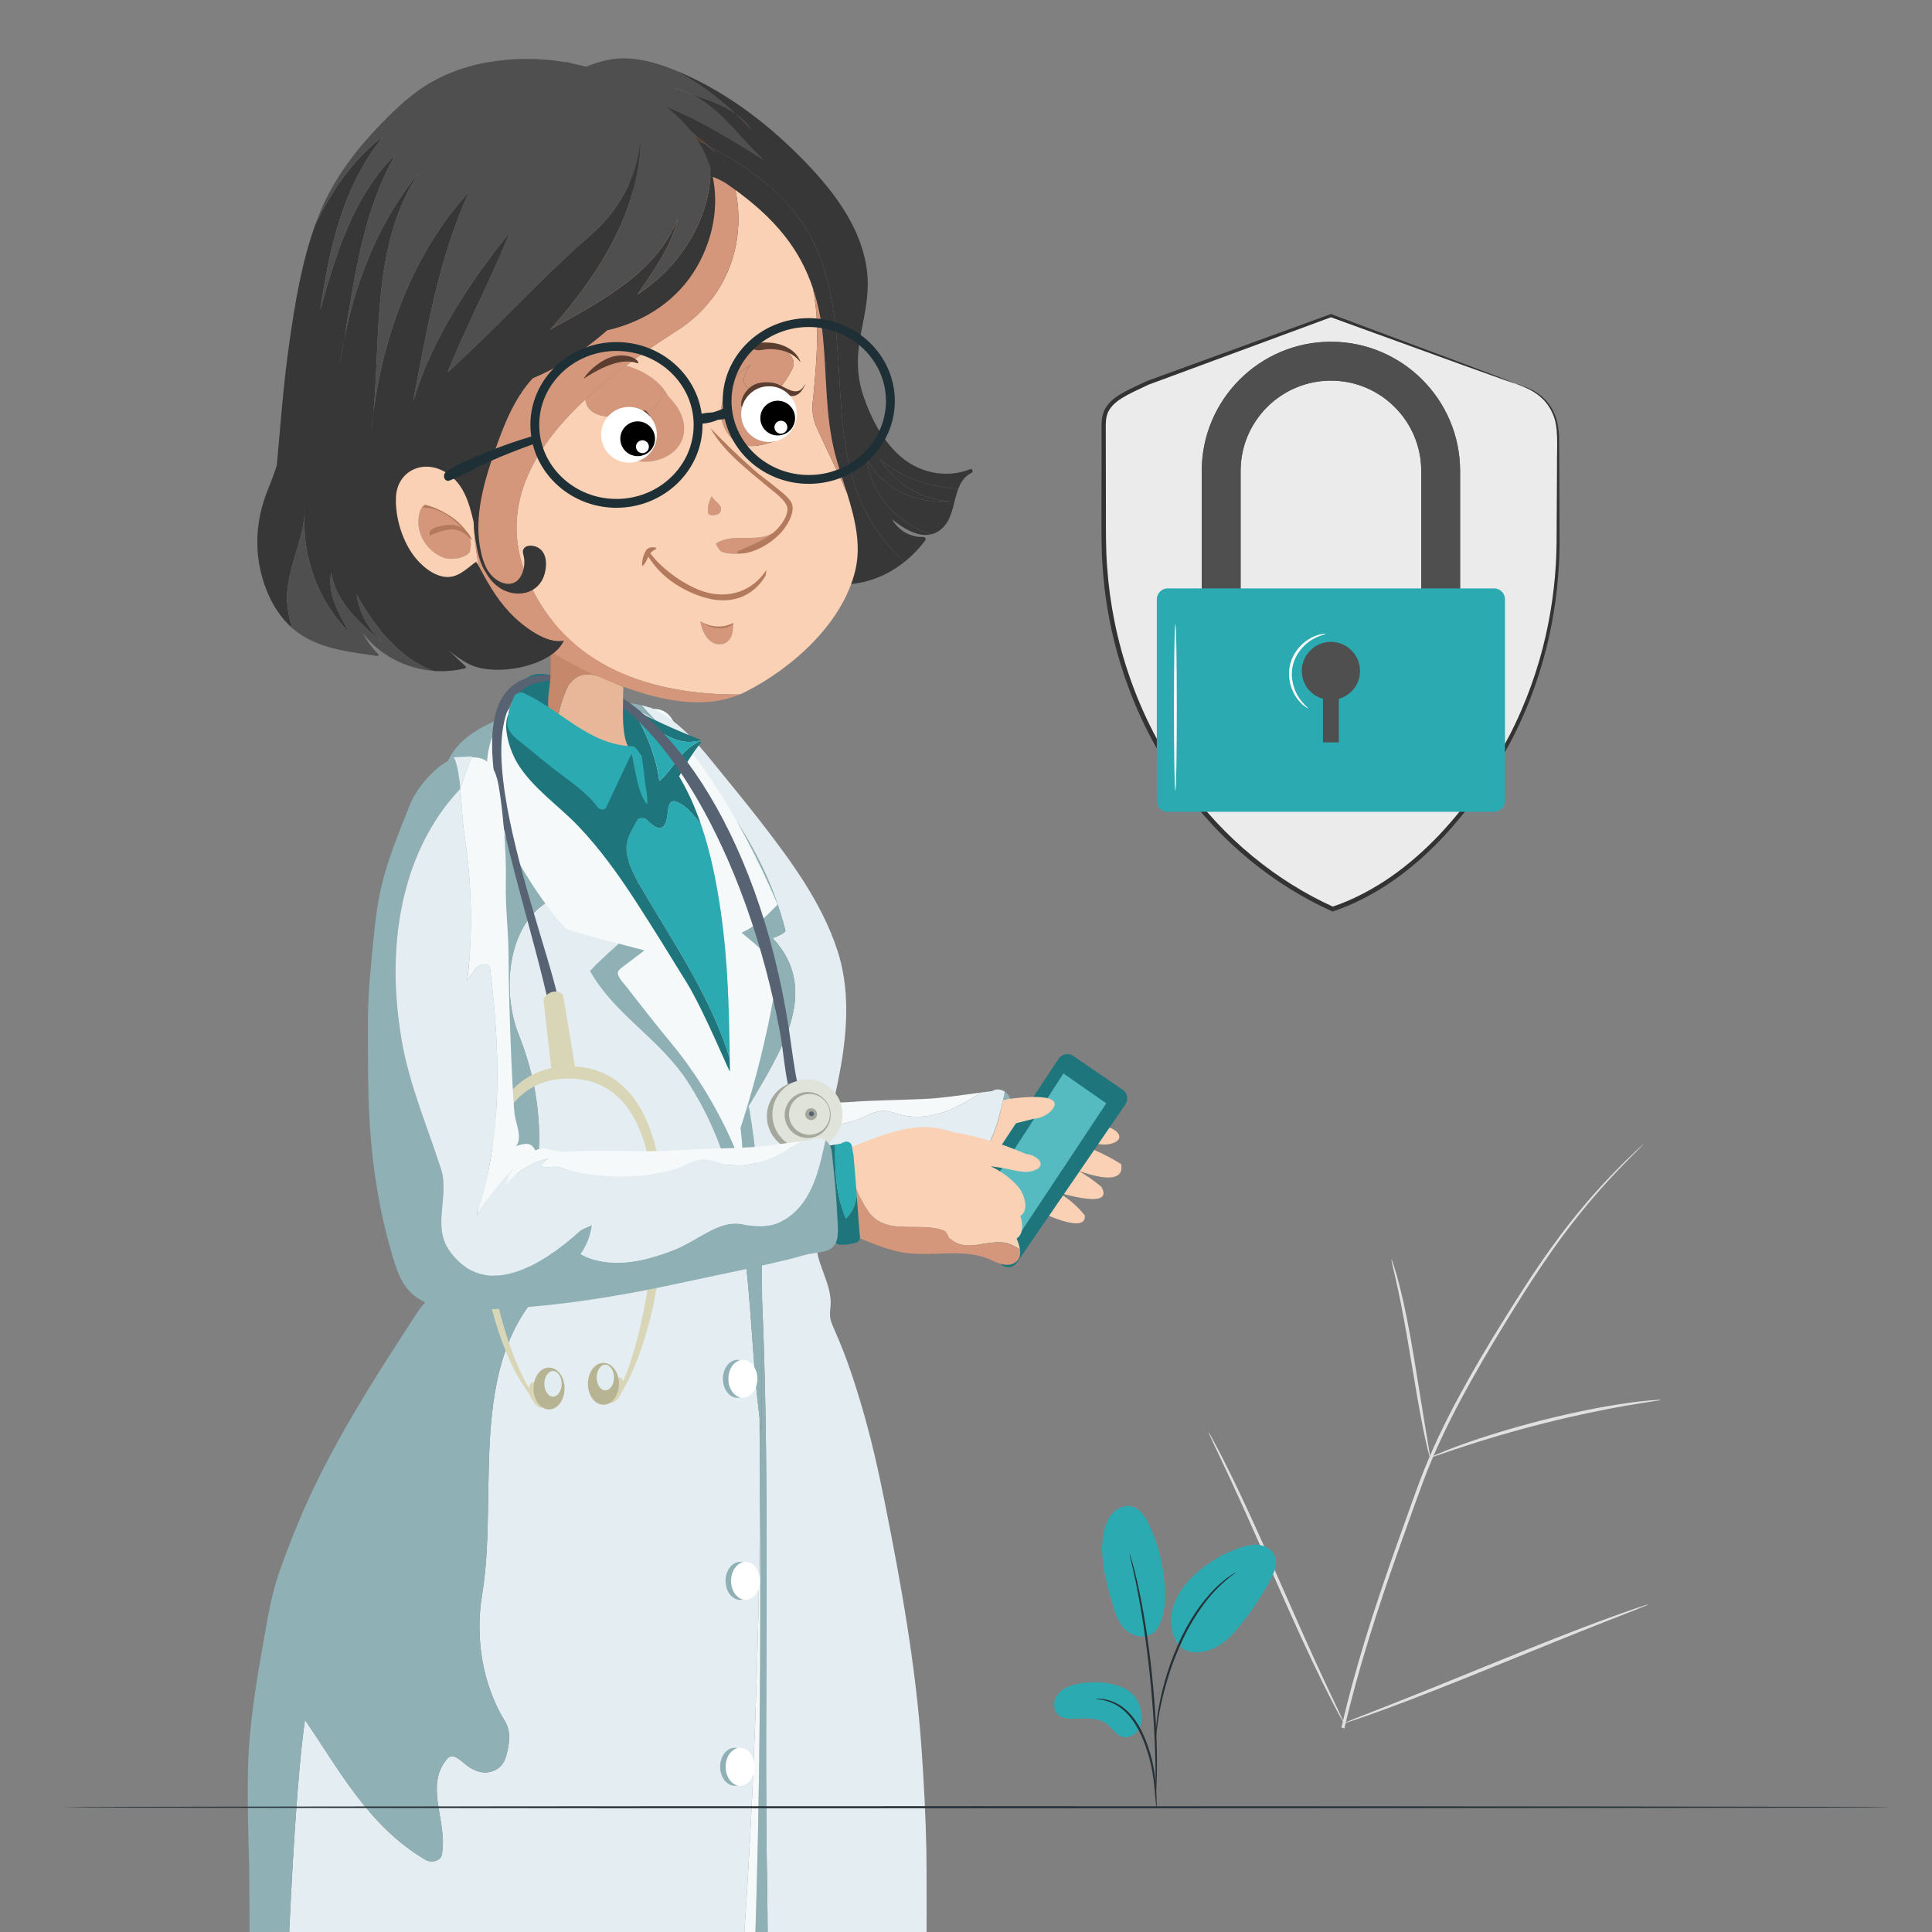 <svg width="51" height="51" viewBox="0 0 51 51" fill="none" xmlns="http://www.w3.org/2000/svg">
<rect x="0" y="0" width="51" height="51" fill="#808080" stroke="none"/>
<g clip-path="url(#clip0)">
<g opacity="0.21">
<g opacity="0.21">
<g opacity="0.21">
<g opacity="0.21">
<g opacity="0.21">
<path opacity="0.21" d="M34.774 47.461C32.192 45.88 31.437 42.702 31.36 39.809C31.348 39.326 31.264 38.821 31.468 38.384C31.672 37.948 32.189 37.626 32.633 37.803C33.001 37.95 33.182 38.357 33.403 38.689C33.697 39.132 34.117 39.487 34.598 39.701C34.915 39.842 35.3 39.916 35.593 39.73C35.995 39.476 36.01 38.899 35.977 38.42C35.918 37.526 35.859 36.633 35.799 35.741C35.767 35.261 35.736 34.772 35.858 34.308C35.979 33.844 36.283 33.402 36.732 33.246C37.18 33.091 37.76 33.32 37.884 33.783C37.936 33.976 37.909 34.181 37.934 34.38C37.959 34.578 38.065 34.792 38.258 34.836C38.452 34.881 38.636 34.733 38.771 34.585C39.236 34.071 39.534 33.427 39.811 32.788C40.087 32.149 40.353 31.496 40.77 30.941C41.187 30.386 41.783 29.93 42.467 29.85C43.151 29.77 43.908 30.149 44.122 30.813C44.337 31.478 43.984 32.187 43.588 32.76C43.001 33.61 42.291 34.373 41.489 35.018C41.344 35.135 41.187 35.26 41.14 35.441C41.055 35.767 41.377 36.066 41.699 36.152C42.064 36.25 42.449 36.189 42.826 36.211C43.202 36.232 43.617 36.373 43.779 36.717C44.005 37.195 43.627 37.734 43.244 38.094C42.477 38.817 41.587 39.404 40.626 39.824C40.281 39.974 39.917 40.11 39.647 40.375C39.378 40.64 39.232 41.081 39.424 41.408C39.617 41.736 40.064 41.817 40.429 41.726C40.794 41.636 41.113 41.415 41.457 41.261C42.101 40.973 42.954 40.967 43.41 41.51C43.71 41.868 43.766 42.388 43.653 42.842C43.539 43.297 43.278 43.698 42.998 44.071C42.017 45.373 40.725 46.452 39.229 47.074C37.733 47.696 36.326 47.925 34.774 47.461Z" fill="#56BBC1"/>
</g>
</g>
</g>
</g>
</g>
<path d="M35.41 45.606C35.747 44.124 36.251 42.529 36.836 40.879C36.983 40.467 37.129 40.06 37.273 39.659C37.417 39.259 37.561 38.862 37.725 38.483C38.05 37.723 38.42 37.016 38.793 36.357C39.165 35.697 39.542 35.085 39.9 34.515C40.258 33.945 40.602 33.42 40.936 32.956C41.601 32.023 42.226 31.336 42.674 30.882C42.897 30.654 43.077 30.483 43.2 30.368C43.259 30.314 43.305 30.271 43.34 30.239C43.372 30.21 43.389 30.196 43.39 30.197C43.391 30.198 43.377 30.215 43.346 30.246C43.313 30.279 43.268 30.324 43.212 30.381C43.093 30.5 42.918 30.675 42.698 30.906C42.258 31.367 41.644 32.058 40.987 32.992C40.657 33.458 40.316 33.984 39.961 34.554C39.607 35.126 39.233 35.739 38.863 36.398C38.494 37.057 38.126 37.761 37.804 38.518C37.642 38.895 37.5 39.289 37.355 39.69C37.212 40.091 37.066 40.498 36.919 40.909C36.334 42.558 35.829 44.148 35.489 45.625" fill="#E0E0E0"/>
<path d="M37.75 38.478C37.744 38.479 37.723 38.407 37.691 38.276C37.657 38.145 37.616 37.954 37.568 37.718C37.471 37.245 37.36 36.587 37.24 35.861C37.12 35.134 37 34.48 36.897 34.01C36.846 33.774 36.803 33.584 36.771 33.453C36.74 33.322 36.726 33.248 36.732 33.247C36.737 33.245 36.763 33.315 36.804 33.444C36.846 33.572 36.899 33.761 36.958 33.995C37.077 34.463 37.208 35.119 37.327 35.846C37.444 36.562 37.549 37.211 37.629 37.706C37.667 37.93 37.699 38.118 37.724 38.269C37.746 38.402 37.756 38.477 37.75 38.478Z" fill="#E0E0E0"/>
<path d="M43.843 36.954C43.843 36.96 43.756 36.976 43.599 36.998C43.442 37.022 43.214 37.055 42.934 37.105C42.373 37.2 41.603 37.358 40.761 37.57C39.919 37.783 39.166 38.009 38.625 38.188C38.355 38.276 38.137 38.352 37.987 38.404C37.836 38.457 37.752 38.483 37.75 38.478C37.748 38.472 37.828 38.435 37.974 38.372C38.122 38.31 38.336 38.224 38.605 38.128C39.142 37.933 39.895 37.697 40.74 37.483C41.584 37.271 42.359 37.121 42.924 37.042C43.206 37 43.436 36.977 43.595 36.964C43.754 36.952 43.842 36.948 43.843 36.954Z" fill="#E0E0E0"/>
<path d="M35.479 45.488C35.476 45.489 35.46 45.464 35.432 45.415C35.4 45.357 35.36 45.285 35.313 45.199C35.211 45.01 35.07 44.733 34.9 44.389C34.56 43.701 34.12 42.736 33.65 41.664C33.178 40.593 32.748 39.624 32.423 38.93C32.264 38.593 32.133 38.316 32.036 38.109C31.994 38.02 31.96 37.946 31.932 37.885C31.909 37.834 31.898 37.806 31.901 37.804C31.904 37.803 31.919 37.828 31.948 37.877C31.98 37.936 32.019 38.007 32.066 38.093C32.169 38.282 32.31 38.559 32.48 38.903C32.819 39.591 33.259 40.556 33.73 41.628C34.201 42.7 34.631 43.668 34.956 44.362C35.115 44.699 35.246 44.977 35.343 45.183C35.385 45.273 35.419 45.346 35.448 45.407C35.471 45.459 35.481 45.486 35.479 45.488Z" fill="#E0E0E0"/>
<path d="M43.508 42.355C43.51 42.358 43.482 42.371 43.429 42.393C43.367 42.418 43.29 42.449 43.196 42.487C42.981 42.572 42.69 42.686 42.337 42.824C41.611 43.109 40.612 43.514 39.51 43.963C38.408 44.412 37.405 44.808 36.673 45.078C36.307 45.213 36.01 45.319 35.803 45.388C35.707 45.42 35.628 45.446 35.564 45.467C35.509 45.484 35.48 45.491 35.479 45.488C35.478 45.485 35.505 45.472 35.558 45.45C35.62 45.425 35.697 45.393 35.791 45.356C36.006 45.271 36.297 45.157 36.651 45.019C37.377 44.734 38.375 44.329 39.477 43.88C40.58 43.431 41.582 43.035 42.314 42.765C42.681 42.63 42.978 42.524 43.185 42.455C43.28 42.423 43.359 42.397 43.423 42.376C43.478 42.359 43.507 42.352 43.508 42.355Z" fill="#E0E0E0"/>
<path d="M30.543 43.006C30.322 43.318 29.896 43.212 29.7 43.02C29.503 42.827 29.421 42.55 29.347 42.285C29.177 41.681 29.005 41.047 29.138 40.433C29.177 40.249 29.247 40.066 29.377 39.931C29.507 39.795 29.706 39.715 29.887 39.764C30.102 39.822 30.234 40.033 30.329 40.234C30.61 40.824 30.756 41.477 30.755 42.13C30.754 42.435 30.716 42.755 30.543 43.006Z" fill="#E8505B"/>
<path d="M30.543 43.006C30.322 43.318 29.896 43.212 29.7 43.02C29.503 42.827 29.421 42.55 29.347 42.285C29.177 41.681 29.005 41.047 29.138 40.433C29.177 40.249 29.247 40.066 29.377 39.931C29.507 39.795 29.706 39.715 29.887 39.764C30.102 39.822 30.234 40.033 30.329 40.234C30.61 40.824 30.756 41.477 30.755 42.13C30.754 42.435 30.716 42.755 30.543 43.006Z" fill="#2CAAB2"/>
<path d="M29.712 44.587C29.355 44.4 28.933 44.374 28.534 44.437C28.32 44.471 28.097 44.534 27.95 44.694C27.804 44.854 27.775 45.136 27.941 45.275C28.04 45.358 28.179 45.371 28.308 45.37C28.619 45.369 28.965 45.316 29.213 45.505C29.355 45.612 29.448 45.791 29.617 45.844C29.783 45.897 29.971 45.8 30.06 45.651C30.149 45.501 30.153 45.314 30.113 45.144C30.113 45.144 30.072 44.776 29.712 44.587Z" fill="#2CAAB2"/>
<path d="M31.142 43.459C30.906 43.175 30.863 42.763 30.971 42.409C31.079 42.056 31.32 41.756 31.597 41.512C31.922 41.226 32.304 41.004 32.713 40.862C32.874 40.807 33.044 40.763 33.214 40.78C33.383 40.797 33.554 40.885 33.632 41.036C33.748 41.26 33.634 41.531 33.511 41.751C33.295 42.139 33.049 42.51 32.775 42.859C32.554 43.14 32.302 43.417 31.967 43.542C31.633 43.668 31.286 43.651 31.111 43.419" fill="#2CAAB2"/>
<path d="M30.53 47.73C30.526 47.73 30.52 47.679 30.511 47.587C30.502 47.484 30.49 47.354 30.476 47.199C30.459 47.035 30.436 46.841 30.392 46.629C30.348 46.417 30.278 46.188 30.189 45.956C30.096 45.724 29.982 45.514 29.849 45.345C29.716 45.176 29.562 45.053 29.417 44.982C29.272 44.909 29.142 44.88 29.052 44.866C28.961 44.856 28.91 44.849 28.91 44.845C28.91 44.841 28.961 44.84 29.055 44.843C29.147 44.85 29.283 44.874 29.435 44.945C29.588 45.014 29.752 45.139 29.891 45.311C30.031 45.483 30.149 45.699 30.243 45.934C30.334 46.171 30.403 46.402 30.445 46.618C30.487 46.834 30.505 47.031 30.517 47.196C30.529 47.361 30.532 47.494 30.534 47.586C30.536 47.679 30.534 47.73 30.53 47.73Z" fill="#263238"/>
<path d="M30.505 47.431C30.503 47.431 30.502 47.408 30.502 47.365C30.502 47.315 30.503 47.253 30.504 47.176C30.505 47.012 30.506 46.775 30.499 46.482C30.488 45.896 30.442 45.088 30.35 44.199C30.257 43.309 30.132 42.509 30.016 41.935C29.989 41.791 29.962 41.661 29.936 41.548C29.911 41.434 29.89 41.336 29.87 41.257C29.852 41.182 29.838 41.121 29.826 41.073C29.817 41.031 29.813 41.008 29.815 41.008C29.817 41.007 29.825 41.029 29.838 41.07C29.852 41.117 29.87 41.178 29.892 41.251C29.916 41.33 29.94 41.427 29.968 41.54C29.997 41.653 30.027 41.783 30.057 41.926C30.183 42.5 30.315 43.301 30.408 44.193C30.501 45.084 30.54 45.895 30.541 46.482C30.543 46.775 30.535 47.013 30.526 47.177C30.521 47.253 30.517 47.316 30.514 47.365C30.51 47.408 30.507 47.431 30.505 47.431Z" fill="#263238"/>
<path d="M30.511 45.867C30.506 45.867 30.508 45.797 30.513 45.67C30.521 45.543 30.539 45.36 30.576 45.136C30.616 44.912 30.67 44.647 30.755 44.358C30.835 44.069 30.946 43.757 31.086 43.439C31.359 42.8 31.729 42.278 32.05 41.956C32.126 41.87 32.209 41.809 32.276 41.748C32.311 41.719 32.342 41.69 32.373 41.667C32.404 41.646 32.433 41.626 32.46 41.608C32.566 41.536 32.625 41.499 32.627 41.502C32.636 41.515 32.391 41.658 32.08 41.984C31.77 42.311 31.411 42.829 31.139 43.462C31.001 43.777 30.89 44.087 30.807 44.373C30.72 44.659 30.662 44.922 30.617 45.143C30.575 45.365 30.551 45.546 30.536 45.672C30.523 45.798 30.515 45.867 30.511 45.867Z" fill="#263238"/>
<path d="M28.236 30.17C28.774 30.207 29.596 30.73 29.596 30.73C29.737 31.497 28.139 30.774 28.139 30.774C28.523 30.859 29.074 31.33 29.074 31.33C29.461 31.998 27.753 31.419 27.753 31.419C28.23 31.556 28.634 32.08 28.634 32.08C28.704 32.622 27.381 31.957 27.381 31.957L27.122 31.856C26.934 31.834 26.814 31.648 26.872 31.468C27.081 30.826 27.569 29.576 27.569 29.576L28.236 30.17Z" fill="#FAD1B4"/>
<path d="M23.558 29.361C23.358 29.294 23.125 29.328 22.925 29.427C22.059 29.894 20.381 29.86 19.482 29.527C19.316 29.494 19.149 29.561 18.983 29.494C19.082 29.427 19.116 29.361 19.216 29.294C18.767 29.407 18.342 29.661 18.06 30.037C18.137 29.861 18.18 29.664 18.317 29.527C17.95 29.927 17.617 30.327 17.317 30.793C18.017 28.695 17.943 26.497 17.677 24.299C17.677 24.099 17.377 24.165 17.277 24.299C17.235 24.382 17.146 24.484 17.072 24.591C17.235 23.272 17.187 21.95 16.977 20.602C16.917 20.198 16.918 19.075 16.721 18.712C17.033 18.82 17.706 18.382 17.899 19.442C18.008 20.04 18.111 21.195 18.091 21.966C18.074 22.666 18.162 23.278 18.164 23.977C18.169 25.57 18.286 27.886 18.322 28.134C18.358 28.383 18.538 28.769 18.359 28.971C18.603 28.894 18.761 28.856 18.869 29.089C19.13 28.943 19.37 29.155 19.762 29.12C20.412 29.062 21.8 29.139 22.45 29.09C23.106 29.04 23.725 29.042 24.415 29.009C24.909 28.985 25.411 28.903 25.907 28.838C25.189 29.302 24.435 29.682 23.558 29.361Z" fill="#F5F9FA"/>
<path d="M14.615 23.337C14.739 22.095 14.934 21.51 15.555 19.968C15.809 19.338 16.602 18.517 17.213 18.683C17.143 18.715 16.919 19.506 16.863 19.569C15.298 21.234 14.965 23.699 15.298 25.897C15.464 27.162 15.964 28.295 16.364 29.527C16.63 30.26 16.131 31.059 16.597 31.725C17.529 33.057 19.028 32.125 20.027 31.226C20.094 31.159 20.227 31.126 20.36 31.059C20.327 31.326 20.227 31.592 20.061 31.825C20.827 32.225 21.726 32.025 22.492 31.725C23.125 31.492 23.691 30.926 24.29 31.026C24.557 31.092 24.99 31.126 25.289 30.992C26.022 30.659 26.289 29.893 26.455 29.127C26.481 29.024 26.504 28.921 26.525 28.818C26.568 28.847 26.607 28.886 26.637 28.936C26.71 29.059 26.704 29.226 26.72 29.364C26.743 29.561 26.763 29.757 26.781 29.954C26.812 30.305 26.836 30.656 26.852 31.008C26.864 31.284 26.884 31.613 26.57 31.727C26.415 31.784 26.239 31.787 26.078 31.823C25.897 31.862 25.721 31.922 25.54 31.965C25.189 32.048 24.839 32.13 24.486 32.206C23.804 32.352 23.121 32.495 22.438 32.64C21.039 32.938 19.617 33.165 18.189 33.253C17.843 33.275 17.497 33.287 17.151 33.287C16.851 33.287 16.543 33.279 16.253 33.201C15.977 33.126 15.703 32.985 15.514 32.765C15.296 32.511 15.195 32.194 15.101 31.878C14.699 30.528 14.512 29.159 14.469 27.753C14.447 27.055 14.456 26.357 14.451 25.659C14.446 24.947 14.545 24.044 14.615 23.337Z" fill="#8FB0B4"/>
<path d="M17.072 24.591C17.146 24.484 17.235 24.382 17.277 24.298C17.377 24.165 17.677 24.099 17.677 24.298C17.943 26.497 18.017 28.695 17.317 30.793C17.617 30.326 17.95 29.927 18.317 29.527C18.18 29.663 18.137 29.861 18.06 30.037C18.007 30.107 17.959 30.181 17.917 30.26C17.981 30.196 18.024 30.119 18.06 30.037C18.342 29.661 18.767 29.406 19.216 29.294C19.116 29.361 19.083 29.427 18.983 29.494C19.149 29.561 19.316 29.494 19.482 29.527C20.381 29.86 22.059 29.894 22.925 29.427C23.125 29.328 23.358 29.294 23.558 29.361C24.435 29.682 25.189 29.301 25.907 28.838C26.001 28.826 26.094 28.814 26.188 28.804C26.283 28.739 26.418 28.745 26.525 28.818C26.504 28.921 26.481 29.025 26.455 29.128C26.288 29.894 26.022 30.66 25.289 30.993C24.99 31.126 24.557 31.093 24.29 31.026C23.691 30.926 23.124 31.492 22.492 31.725C21.726 32.025 20.826 32.225 20.06 31.825C20.227 31.592 20.327 31.326 20.36 31.059C20.227 31.126 20.094 31.159 20.027 31.226C19.028 32.125 17.529 33.057 16.597 31.725C16.131 31.059 16.63 30.26 16.363 29.527C15.964 28.295 15.464 27.163 15.298 25.897C14.965 23.699 15.298 21.234 16.863 19.569C16.919 19.506 17.143 18.715 17.213 18.683C17.244 18.692 16.69 18.702 16.721 18.712C16.918 19.074 16.917 20.198 16.977 20.602C17.187 21.95 17.235 23.272 17.072 24.591Z" fill="#E4EDF2"/>
<path d="M27.543 29.124C27.337 29.073 27.129 29.029 26.92 28.992L26.477 29.038C26.477 29.038 26.315 30.088 25.844 30.603L26.708 31.605C26.762 31.605 26.815 31.818 26.868 31.818L28.671 30.46C28.492 30.236 28.22 30.035 27.931 29.901C28.109 29.919 28.587 30.117 28.766 30.156C28.97 30.2 29.188 30.252 29.389 30.173C29.757 30.028 29.409 29.748 29.16 29.743C29.155 29.741 28.85 29.572 28.846 29.57C28.845 29.57 28.845 29.569 28.844 29.569L27.543 29.124Z" fill="#FAD1B4"/>
<path d="M20.062 39.508C20.06 39.107 20.058 38.707 20.057 38.306C20.061 38.706 20.063 39.107 20.062 39.508Z" fill="#F5F9FA"/>
<path d="M20.057 38.306C20.054 37.997 20.05 37.689 20.045 37.381C20.049 37.412 20.053 37.443 20.057 37.473C20.057 37.751 20.057 38.029 20.057 38.306Z" fill="#F5F9FA"/>
<path d="M17.865 61.433C17.982 61.433 18.1 61.429 18.217 61.425C19.733 56.263 20.052 43.855 20.062 39.508C20.06 39.107 20.058 38.706 20.057 38.306C20.054 37.997 20.05 37.689 20.046 37.381C19.661 34.336 19.964 31.183 18.034 28.38C17.263 27.32 16.202 26.741 15.575 25.632C15.976 25.201 16.454 24.828 16.874 24.402C16.75 24.223 16.626 24.045 16.5 23.865C15.901 23.564 15.28 23.418 14.659 23.703C13.405 24.233 13.212 26.114 13.694 27.32C14.08 28.284 14.273 29.297 14.225 30.357C15.334 30.936 16.54 32.479 15.238 33.299C12.103 35.228 13.212 39.134 12.73 42.075C12.537 43.232 12.73 44.438 13.309 45.402C13.502 45.692 13.453 46.029 13.357 46.367C13.26 46.752 12.826 46.897 12.489 46.704C12.248 46.608 12.007 46.222 11.814 46.415C11.187 47.138 11.814 48.054 11.669 48.922C11.669 49.115 11.38 49.212 11.187 49.067C9.74 48.199 8.969 46.752 8.053 45.402C7.775 47.135 7.424 53.812 7.498 58.272C7.77 58.495 8.037 58.722 8.31 58.943C9.201 59.665 10.155 60.255 11.255 60.597C12.298 60.922 13.394 61.04 14.479 61.13C15.571 61.22 16.694 61.274 17.791 61.437C17.816 61.435 17.84 61.433 17.865 61.433Z" fill="#E4EDF2"/>
<path d="M20.397 24.764C21.714 26.172 20.551 27.835 19.767 29.192C20.058 30.855 20.113 32.576 20.117 34.286C20.343 39.518 20.157 44.703 20.253 49.935C20.273 50.761 20.285 58.073 20.436 61.119C21.095 60.968 21.75 60.763 22.385 60.504C22.39 60.501 22.394 60.498 22.398 60.495C23.105 60.024 23.757 59.483 24.425 58.963C24.455 55.528 24.47 49.63 24.454 48.845C24.436 47.952 24.389 47.059 24.327 46.167C24.175 43.97 23.786 41.813 23.355 39.655C23.176 38.759 22.973 37.867 22.709 36.992C22.576 36.551 22.435 36.113 22.269 35.684C22.191 35.482 22.106 35.284 22.02 35.086C21.968 34.967 21.917 34.858 21.91 34.727C21.904 34.605 21.932 34.484 21.928 34.362C21.916 33.871 21.616 33.445 21.557 32.959C21.538 32.797 21.53 32.634 21.522 32.471C21.524 32.445 21.527 32.419 21.53 32.393C21.572 31.973 21.598 31.552 21.648 31.133C21.74 30.361 21.891 29.607 22.057 28.849C22.325 27.629 22.503 26.318 22.111 25.106C21.695 23.819 20.866 22.706 20.046 21.648C19.631 21.112 19.193 20.588 18.767 20.06C18.375 19.577 17.92 19.065 17.361 18.773C17.226 18.701 17.082 18.652 16.935 18.617C18.581 20.366 20.138 22.185 20.735 24.571C20.735 24.619 20.542 24.716 20.397 24.764Z" fill="#E4EDF2"/>
<path d="M19.078 61.357C19.446 61.313 19.812 61.252 20.175 61.177C20.262 61.159 20.349 61.139 20.436 61.119C20.285 58.074 20.273 50.762 20.253 49.936C20.157 44.703 20.343 39.518 20.117 34.287C20.119 35.482 20.095 36.672 20.108 37.832C20.09 37.713 20.073 37.593 20.058 37.474C20.057 37.751 20.057 38.029 20.057 38.306C20.061 38.707 20.063 39.107 20.062 39.508C20.083 43.776 20.122 56.1 19.078 61.357Z" fill="#8FB0B4"/>
<path d="M19.078 61.357C20.122 56.1 20.083 43.776 20.062 39.508C20.052 43.856 19.733 56.264 18.217 61.425C18.505 61.414 18.792 61.391 19.078 61.357Z" fill="#F5F9FA"/>
<path d="M20.108 37.832C19.626 34.65 20.06 31.322 18.034 28.381C17.263 27.32 16.202 26.741 15.575 25.632C15.976 25.201 16.454 24.828 16.874 24.402C17.984 26.001 19.001 27.567 19.626 29.442C19.671 29.36 19.718 29.277 19.767 29.192C20.261 32.016 20.077 35.012 20.108 37.832Z" fill="#8FB0B4"/>
<path d="M6.632 57.61C6.672 57.637 6.711 57.664 6.751 57.692C7.008 57.876 7.255 58.072 7.499 58.273C7.424 53.812 7.775 47.136 8.053 45.403C8.969 46.753 9.74 48.2 11.187 49.068C11.38 49.213 11.669 49.116 11.669 48.923C11.814 48.055 11.187 47.139 11.814 46.416C12.007 46.223 12.248 46.609 12.489 46.705C12.826 46.898 13.261 46.753 13.357 46.367C13.454 46.03 13.502 45.693 13.309 45.403C12.73 44.439 12.537 43.233 12.73 42.076C13.212 39.134 12.103 35.228 15.238 33.3C16.54 32.48 15.334 30.937 14.225 30.358C14.273 29.297 14.08 28.285 13.695 27.32C13.212 26.115 13.405 24.234 14.659 23.704C15.28 23.419 15.901 23.565 16.5 23.866C16.274 23.542 16.045 23.216 15.816 22.884C14.868 21.52 13.774 20.375 12.848 19.136C12.595 19.263 12.356 19.416 12.161 19.609C11.782 19.983 11.623 20.529 11.561 21.044C11.408 22.333 11.938 23.581 12.264 24.803C12.607 26.089 12.844 27.408 12.961 28.734C13.016 29.358 13.382 30.569 13.449 31.191C13.45 31.201 13.452 31.212 13.454 31.223C13.437 31.326 13.419 31.428 13.398 31.531C13.314 31.929 13.226 32.333 13.012 32.683C12.485 33.543 11.555 33.818 11.004 34.663C10.09 36.065 9.176 37.482 8.428 38.981C8.016 39.806 7.664 40.669 7.359 41.539C7.174 42.066 7.081 42.633 6.983 43.182C6.773 44.349 6.568 45.553 6.545 46.742C6.529 47.592 6.555 48.444 6.577 49.294C6.593 49.928 6.582 54.236 6.632 57.61Z" fill="#8FB0B4"/>
<path d="M12.847 19.135C13.078 19.019 13.321 18.925 13.556 18.845C14.168 18.635 14.839 18.52 15.501 18.537C15.683 18.526 15.864 18.522 16.044 18.526C16.34 18.533 16.645 18.547 16.935 18.617C18.581 20.366 20.138 22.185 20.735 24.571C20.735 24.619 20.542 24.716 20.397 24.764C21.796 26.259 20.397 28.043 19.626 29.442C18.931 27.359 17.753 25.656 16.5 23.865C17.017 24.125 17.517 24.5 17.986 24.812V24.764V24.812C17.517 24.5 17.017 24.125 16.5 23.865C16.274 23.542 16.045 23.215 15.816 22.884C14.868 21.52 13.774 20.375 12.847 19.135Z" fill="#8FB0B4"/>
<path d="M13.634 22.655C14.254 23.78 14.917 24.518 14.972 24.535C15.768 24.777 16.346 24.909 17.012 25.088C16.883 25.186 16.754 25.285 16.625 25.383C16.542 25.446 16.42 25.527 16.344 25.603C16.225 25.724 16.448 25.931 16.537 26.048C16.928 26.556 17.325 27.06 17.733 27.554C19.055 29.153 19.598 30.834 19.598 30.834C19.628 30.183 19.53 29.571 19.406 28.932C19.368 28.736 19.312 28.52 19.267 28.317C19.201 28.12 19.206 28.017 19.2 27.995C19.128 27.738 19.076 27.522 18.927 27.168C18.762 26.778 18.701 26.398 18.515 26.017C17.864 24.681 17.112 23.412 16.218 22.223C15.791 21.655 15.337 21.111 14.863 20.583C14.381 20.045 13.864 19.473 13.677 18.758C13.653 18.666 13.521 18.623 13.454 18.7C12.494 19.799 12.778 21.1 13.634 22.655Z" fill="#F5F9FA"/>
<path d="M16.198 18.559C16.257 18.597 16.318 18.633 16.38 18.668C16.377 18.672 16.373 18.677 16.37 18.683C16.295 18.816 16.377 18.985 16.411 19.122C16.472 19.364 16.536 19.605 16.603 19.845C16.736 20.326 16.882 20.803 17.032 21.279C17.331 22.23 17.643 23.177 17.923 24.133C18.48 26.034 18.956 27.963 19.303 29.912C19.322 30.02 19.474 30.002 19.503 29.912C19.84 28.89 20.118 27.85 20.33 26.795C20.385 26.524 20.433 26.251 20.482 25.979C20.546 25.615 20.56 25.649 20.466 25.503C20.249 25.166 19.893 24.884 19.576 24.621C19.895 24.471 20.174 24.251 20.413 23.991C20.513 23.891 20.54 23.905 20.505 23.823C20.009 22.671 19.426 21.542 18.724 20.5C18.413 20.04 18.07 19.6 17.628 19.259C17.225 18.948 16.717 18.619 16.204 18.543C16.195 18.541 16.189 18.553 16.198 18.559Z" fill="#F5F9FA"/>
<path d="M12.857 32.596C13.056 32.923 13.496 33.142 13.812 33.336C14.076 33.497 14.427 33.744 14.735 33.545C14.991 33.379 15.232 33.051 15.329 32.763C15.45 32.404 15.355 32.193 15.066 31.976C14.505 31.556 13.88 31.266 13.39 30.768C13.29 30.66 13.172 30.712 13.109 30.782C13.047 30.852 12.83 31.257 12.784 31.608C12.742 31.919 12.684 32.313 12.857 32.596Z" fill="#E4EDF2"/>
<path d="M19.466 36.898C19.677 36.898 19.849 36.674 19.849 36.397C19.849 36.121 19.677 35.897 19.466 35.897C19.254 35.897 19.083 36.121 19.083 36.397C19.083 36.674 19.254 36.898 19.466 36.898Z" fill="#8FB0B4"/>
<path d="M14.698 33.164C14.91 33.164 15.081 32.94 15.081 32.663C15.081 32.387 14.91 32.163 14.698 32.163C14.487 32.163 14.315 32.387 14.315 32.663C14.315 32.94 14.487 33.164 14.698 33.164Z" fill="#8FB0B4"/>
<path d="M14.794 33.164C15.006 33.164 15.177 32.94 15.177 32.663C15.177 32.387 15.006 32.163 14.794 32.163C14.583 32.163 14.412 32.387 14.412 32.663C14.412 32.94 14.583 33.164 14.794 33.164Z" fill="white"/>
<path d="M19.536 42.232C19.748 42.232 19.919 42.008 19.919 41.732C19.919 41.455 19.748 41.231 19.536 41.231C19.325 41.231 19.153 41.455 19.153 41.732C19.153 42.008 19.325 42.232 19.536 42.232Z" fill="#8FB0B4"/>
<path d="M19.61 36.898C19.822 36.898 19.993 36.674 19.993 36.397C19.993 36.121 19.822 35.897 19.61 35.897C19.399 35.897 19.227 36.121 19.227 36.397C19.227 36.674 19.399 36.898 19.61 36.898Z" fill="white"/>
<path d="M19.681 42.232C19.892 42.232 20.064 42.008 20.064 41.732C20.064 41.455 19.892 41.231 19.681 41.231C19.469 41.231 19.298 41.455 19.298 41.732C19.298 42.008 19.469 42.232 19.681 42.232Z" fill="white"/>
<path d="M19.393 47.139C19.605 47.139 19.776 46.915 19.776 46.638C19.776 46.362 19.605 46.138 19.393 46.138C19.182 46.138 19.01 46.362 19.01 46.638C19.01 46.915 19.182 47.139 19.393 47.139Z" fill="#8FB0B4"/>
<path d="M19.538 47.139C19.749 47.139 19.921 46.915 19.921 46.638C19.921 46.362 19.749 46.138 19.538 46.138C19.326 46.138 19.155 46.362 19.155 46.638C19.155 46.915 19.326 47.139 19.538 47.139Z" fill="white"/>
<path d="M18.96 31.979C19.172 31.979 19.343 31.755 19.343 31.478C19.343 31.202 19.172 30.977 18.96 30.977C18.749 30.977 18.578 31.202 18.578 31.478C18.578 31.755 18.749 31.979 18.96 31.979Z" fill="#8FB0B4"/>
<path d="M19.057 31.979C19.268 31.979 19.44 31.755 19.44 31.478C19.44 31.202 19.268 30.977 19.057 30.977C18.845 30.977 18.674 31.202 18.674 31.478C18.674 31.755 18.845 31.979 19.057 31.979Z" fill="white"/>
<path d="M16.588 22.112C16.636 21.968 16.732 21.823 16.829 21.63C16.877 21.582 17.022 21.582 17.07 21.63C17.215 21.775 17.359 21.919 17.504 21.823C17.697 21.63 17.552 21.148 17.793 21.148C18.081 21.212 18.284 21.488 18.501 21.751C18.765 22.516 18.923 23.329 19.033 24.101C19.215 25.372 19.247 26.655 19.263 27.937C18.765 26.302 17.732 24.818 16.829 23.27C16.636 22.884 16.443 22.498 16.588 22.112Z" fill="#2CAAB2"/>
<path d="M13.422 18.854C13.423 18.603 13.751 18.41 13.956 18.281C14.28 18.077 14.649 18.107 15.018 18.134C15.418 18.165 15.833 18.307 16.217 18.494C16.38 18.563 16.541 18.64 16.701 18.719C16.71 18.743 16.72 18.765 16.732 18.785C17.07 19.364 17.311 19.942 17.407 20.617C17.789 20.284 17.982 19.762 18.499 19.564C18.504 19.581 18.503 19.599 18.49 19.616C18.277 19.892 18.088 20.185 17.927 20.495C18.162 20.887 18.349 21.311 18.501 21.751C18.284 21.488 18.081 21.212 17.793 21.148C17.552 21.148 17.697 21.63 17.504 21.823C17.359 21.919 17.215 21.775 17.07 21.63C17.022 21.582 16.877 21.582 16.829 21.63C16.732 21.823 16.636 21.967 16.587 22.112C16.443 22.498 16.636 22.884 16.829 23.269C17.732 24.818 18.764 26.301 19.262 27.937C19.264 28.051 19.265 28.165 19.267 28.28C19.267 28.34 18.583 26.678 18.125 25.935C17.682 25.217 17.24 24.497 16.78 23.789C16.326 23.089 15.838 22.406 15.26 21.802C14.73 21.248 14.057 20.805 13.653 20.14C13.484 19.862 13.249 19.214 13.422 18.854Z" fill="#1E767C"/>
<path d="M16.75 18.815C16.744 18.805 16.738 18.795 16.732 18.785C16.72 18.765 16.71 18.742 16.701 18.719C16.863 18.799 17.025 18.882 17.188 18.961C17.601 19.16 18.021 19.342 18.447 19.51C18.463 19.516 18.478 19.528 18.488 19.543C17.799 19.737 17.313 19.214 16.75 18.815Z" fill="#1E767C"/>
<path d="M18.488 19.544C18.493 19.55 18.496 19.556 18.499 19.564C17.982 19.762 17.789 20.284 17.407 20.617C17.313 19.954 17.078 19.384 16.75 18.815C17.313 19.215 17.799 19.737 18.488 19.544Z" fill="#2CAAB2"/>
<path d="M18.248 2.487C18.089 2.435 17.93 2.382 17.776 2.322C17.945 2.36 18.101 2.416 18.248 2.487Z" fill="#5B3E2F"/>
<path d="M18.721 3.865C18.698 3.852 18.674 3.84 18.649 3.828C18.577 3.763 18.504 3.698 18.431 3.634C18.532 3.704 18.629 3.78 18.721 3.865Z" fill="#5B3E2F"/>
<path d="M17.081 3.117C16.889 2.986 16.689 2.864 16.476 2.758C17.121 3.04 17.84 3.224 18.431 3.634C18.504 3.698 18.577 3.763 18.649 3.827C18.135 3.562 17.602 3.331 17.081 3.117Z" fill="#5B3E2F"/>
<path d="M18.909 4.057C18.822 3.981 18.736 3.904 18.649 3.828C18.674 3.84 18.698 3.852 18.721 3.865C18.786 3.925 18.849 3.988 18.909 4.057Z" fill="#5B3E2F"/>
<path d="M19.417 3.004C19.575 3.118 19.718 3.257 19.841 3.432C19.706 3.285 19.564 3.142 19.417 3.004Z" fill="#5B3E2F"/>
<path d="M14.93 2.741C14.812 2.55 14.746 2.394 14.722 2.171C14.709 2.177 14.697 2.183 14.685 2.189C14.664 2.2 14.65 2.167 14.67 2.156C14.685 2.148 14.701 2.14 14.717 2.132C14.707 2.049 14.692 1.899 14.788 1.892C14.842 1.889 14.854 1.971 14.8 1.975C14.788 1.976 14.789 2.023 14.798 2.089C15.322 1.811 15.874 1.536 16.478 1.54C16.931 1.543 17.38 1.675 17.803 1.847C18.391 2.152 18.936 2.553 19.417 3.004C19.071 2.754 18.657 2.622 18.248 2.488C18.101 2.417 17.945 2.36 17.776 2.323C17.93 2.383 18.088 2.435 18.248 2.488C19.024 2.863 19.535 3.65 20.151 4.215C19.077 3.544 18.004 2.874 16.734 2.525C17.399 2.761 17.923 3.187 18.431 3.634C17.84 3.225 17.121 3.041 16.476 2.758C16.689 2.865 16.889 2.986 17.081 3.117C17.075 3.115 17.069 3.113 17.064 3.11C17.069 3.112 17.075 3.115 17.081 3.117C17.835 3.635 18.443 4.323 19.05 5.011C17.914 4.252 16.846 3.288 15.474 2.906C15.873 3.667 16.434 4.369 16.805 5.152C16.605 4.919 16.404 4.687 16.207 4.453C15.748 3.908 15.305 3.347 14.93 2.741Z" fill="#4F4F4F"/>
<path d="M18.914 14.341C19.348 14.06 19.941 14.332 20.396 14.076C20.15 14.51 19.536 14.726 19.045 14.565C18.99 14.524 18.866 14.348 18.914 14.341Z" fill="#D4977B"/>
<path d="M17.221 10.788C17.357 10.719 17.519 10.5 17.436 10.269C17.772 10.56 18.122 10.947 18.049 11.446C17.949 12.094 17.064 12.371 16.531 12.059C16.068 11.756 16.329 11.258 16.506 10.81C16.758 10.819 16.99 10.892 17.221 10.788Z" fill="#D4977B"/>
<path d="M19.358 16.443C19.351 16.669 19.338 16.889 19.11 16.992C18.735 17.096 18.529 16.688 18.487 16.402C18.738 16.548 19.06 16.598 19.358 16.443Z" fill="#D4977B"/>
<path d="M18.788 13.097C18.863 13.255 19.14 13.351 18.992 13.549C18.904 13.61 18.665 13.646 18.692 13.495C18.676 13.384 18.713 13.235 18.788 13.097Z" fill="#D4977B"/>
<path d="M11.226 13.324C11.815 13.476 12.56 13.995 12.409 14.52C12.43 14.663 12.015 14.821 11.707 14.72C11.243 14.545 10.92 14.008 11.088 13.496C11.111 13.427 11.155 13.356 11.226 13.324Z" fill="#D4977B"/>
<path d="M15.556 10.739C15.84 11.099 16.186 10.658 16.517 10.641C16.788 10.627 17.014 10.752 17.155 10.975C17.169 10.997 17.151 11.024 17.125 11.016C16.929 10.954 16.73 10.809 16.52 10.824C16.334 10.837 16.188 10.955 16.012 10.995C15.806 11.041 15.636 10.924 15.536 10.751C15.53 10.739 15.548 10.729 15.556 10.739Z" fill="#5B3E2F"/>
<path d="M19.536 16.305C19.259 16.68 18.767 16.671 18.407 16.331C18.396 16.32 18.462 16.288 18.475 16.295C18.592 16.365 18.71 16.444 18.867 16.493C19.098 16.564 19.342 16.48 19.573 16.238C19.577 16.234 19.54 16.3 19.536 16.305Z" fill="#B37A5D"/>
<path d="M12.463 14.269C12.319 14.036 12.138 13.852 11.921 13.685C11.645 13.472 11.405 13.396 11.06 13.393C11.024 13.392 11.028 13.346 11.051 13.332C11.562 13.026 12.339 13.812 12.473 14.263C12.475 14.269 12.467 14.276 12.463 14.269Z" fill="#B37A5D"/>
<path d="M9.857 10.901C9.842 11.066 9.825 11.231 9.804 11.394C9.818 11.23 9.836 11.066 9.857 10.901Z" fill="#5B3E2F"/>
<path d="M9.095 8.908C9.054 9.161 9.011 9.414 8.964 9.666C9 9.413 9.044 9.16 9.095 8.908Z" fill="#5B3E2F"/>
<path d="M8.039 13.608C8.042 13.541 8.046 13.473 8.053 13.406C8.051 13.475 8.046 13.542 8.039 13.608Z" fill="#5B3E2F"/>
<path d="M14.531 17.826C14.527 17.92 14.527 17.989 14.511 18.1C14.503 18.152 14.502 18.155 14.498 18.18C15.043 18.741 15.644 18.934 16.343 19.277C16.489 19.349 16.729 19.415 16.832 19.547C16.911 19.649 16.926 19.82 16.941 19.961C16.853 19.851 16.798 19.701 16.684 19.701C15.527 19.653 14.804 18.736 13.839 18.302C13.745 18.256 13.662 18.29 13.578 18.363C13.607 18.295 13.639 18.229 13.673 18.166C13.872 17.804 14.186 17.729 14.531 17.826Z" fill="#1E767C"/>
<path d="M14.727 26.326C14.852 26.874 14.989 27.666 15.072 28.387C14.97 28.373 14.862 28.381 14.763 28.408C14.695 27.647 14.559 26.838 14.52 26.662C13.61 22.499 11.256 17.097 15.205 17.894C17.434 18.343 19.999 21.82 20.821 27.137C20.902 27.662 20.952 28.146 21.058 28.632C20.973 28.636 20.889 28.64 20.804 28.643C20.703 28.194 20.681 27.746 20.592 27.265C19.713 22.499 17.402 18.655 15.351 18.093C11.304 16.985 14.209 24.04 14.727 26.326Z" fill="#576272"/>
<path d="M14.551 28.198L14.345 26.374C14.345 26.374 14.423 26.214 14.598 26.181C14.773 26.149 14.863 26.266 14.863 26.266L15.178 28.153C18.287 28.317 17.79 34.246 16.505 36.585C16.473 36.643 16.441 36.698 16.412 36.75C16.408 36.758 16.405 36.766 16.401 36.774C16.384 36.812 16.364 36.847 16.343 36.878C16.334 36.895 16.325 36.913 16.317 36.93C16.312 36.931 16.307 36.931 16.301 36.931C16.229 37.014 16.146 37.054 16.084 37.027C15.992 36.985 15.983 36.803 16.066 36.622C16.148 36.44 16.29 36.327 16.383 36.369C16.418 36.385 16.441 36.42 16.451 36.468C17.337 34.378 18.174 28.416 14.963 28.472C11.842 28.526 12.733 34.538 13.946 36.613C13.952 36.624 13.958 36.634 13.964 36.645C13.967 36.571 13.992 36.513 14.04 36.492C14.132 36.45 14.274 36.563 14.356 36.745C14.439 36.927 14.43 37.108 14.338 37.15C14.285 37.174 14.215 37.147 14.15 37.085C14.147 37.086 14.144 37.086 14.141 37.086C14.132 37.074 14.123 37.061 14.115 37.048C14.08 37.006 14.047 36.955 14.021 36.897V36.897C13.962 36.798 13.9 36.691 13.823 36.579C12.498 34.633 11.704 28.79 14.551 28.198Z" fill="#D9D6B8"/>
<path d="M15.929 37.082C16.155 37.082 16.339 36.835 16.339 36.529C16.339 36.224 16.155 35.977 15.929 35.977C15.702 35.977 15.519 36.224 15.519 36.529C15.519 36.835 15.702 37.082 15.929 37.082Z" fill="#B7B493"/>
<path d="M14.493 37.205C14.72 37.205 14.903 36.958 14.903 36.652C14.903 36.347 14.72 36.1 14.493 36.1C14.267 36.1 14.083 36.347 14.083 36.652C14.083 36.958 14.267 37.205 14.493 37.205Z" fill="#B7B493"/>
<path d="M21.169 30.393C21.681 30.393 22.096 29.979 22.096 29.467C22.096 28.956 21.681 28.541 21.169 28.541C20.658 28.541 20.243 28.956 20.243 29.467C20.243 29.979 20.658 30.393 21.169 30.393Z" fill="#A4A89C"/>
<path d="M21.315 30.345C21.826 30.345 22.241 29.93 22.241 29.419C22.241 28.907 21.826 28.493 21.315 28.493C20.803 28.493 20.389 28.907 20.389 29.419C20.389 29.93 20.803 30.345 21.315 30.345Z" fill="#E0E3DA"/>
<path d="M21.32 30.04C21.656 30.04 21.928 29.768 21.928 29.433C21.928 29.098 21.656 28.826 21.32 28.826C20.985 28.826 20.713 29.098 20.713 29.433C20.713 29.768 20.985 30.04 21.32 30.04Z" fill="#A4A89C"/>
<path d="M21.367 29.956C21.665 29.956 21.907 29.714 21.907 29.416C21.907 29.118 21.665 28.877 21.367 28.877C21.07 28.877 20.828 29.118 20.828 29.416C20.828 29.714 21.07 29.956 21.367 29.956Z" fill="#E0E3DA"/>
<path d="M21.412 29.567C21.498 29.567 21.568 29.497 21.568 29.411C21.568 29.324 21.498 29.254 21.412 29.254C21.325 29.254 21.255 29.324 21.255 29.411C21.255 29.497 21.325 29.567 21.412 29.567Z" fill="#A4A89C"/>
<path d="M21.421 29.467C21.457 29.467 21.487 29.438 21.487 29.402C21.487 29.366 21.457 29.336 21.421 29.336C21.385 29.336 21.356 29.366 21.356 29.402C21.356 29.438 21.385 29.467 21.421 29.467Z" fill="#576272"/>
<path d="M15.979 36.701C16.106 36.701 16.209 36.55 16.209 36.363C16.209 36.176 16.106 36.025 15.979 36.025C15.853 36.025 15.75 36.176 15.75 36.363C15.75 36.55 15.853 36.701 15.979 36.701Z" fill="#E2EDF1"/>
<path d="M14.598 36.868C14.725 36.868 14.827 36.716 14.827 36.529C14.827 36.343 14.725 36.191 14.598 36.191C14.472 36.191 14.369 36.343 14.369 36.529C14.369 36.716 14.472 36.868 14.598 36.868Z" fill="#E2EDF1"/>
<path d="M22.873 12.1C23.286 12.916 24.222 13.314 25.088 13.236C24.303 13.205 23.599 12.724 23.214 12.098C23.766 12.612 24.538 12.867 25.298 12.898C25.175 13.217 25.154 13.617 24.941 13.871C24.828 14.006 24.702 14.079 24.57 14.107C23.71 13.815 23.025 13.131 22.873 12.1Z" fill="#373737"/>
<path d="M19.05 5.01C18.443 4.322 17.835 3.635 17.081 3.117C17.602 3.331 18.135 3.562 18.649 3.827C18.736 3.904 18.822 3.981 18.909 4.056C18.849 3.988 18.786 3.924 18.721 3.865C20.068 4.57 21.27 5.521 21.739 7.051C22.548 9.564 21.606 12.432 23.573 14.531C23.668 14.639 23.769 14.739 23.875 14.832C23.609 15.045 23.306 15.213 22.983 15.312C22.46 15.471 21.841 15.512 21.376 15.178C20.88 14.821 20.576 14.172 20.361 13.618C20.123 13.002 19.978 12.353 19.85 11.706C19.567 10.282 19.329 8.841 18.604 7.56C18.109 6.683 17.46 5.913 16.805 5.151C16.434 4.368 15.873 3.666 15.474 2.905C16.846 3.288 17.914 4.252 19.05 5.01Z" fill="#373737"/>
<path d="M21.739 7.051C21.27 5.521 20.068 4.571 18.721 3.865C18.629 3.78 18.532 3.704 18.431 3.634C17.923 3.187 17.399 2.761 16.734 2.525C18.004 2.874 19.077 3.544 20.151 4.215C19.535 3.65 19.024 2.863 18.248 2.488C18.657 2.622 19.071 2.754 19.417 3.004C19.564 3.142 19.706 3.286 19.84 3.432C19.718 3.257 19.575 3.118 19.417 3.004C18.936 2.553 18.391 2.151 17.803 1.847C17.922 1.896 18.039 1.947 18.153 1.999C19.248 2.503 20.228 3.247 21.079 4.095C21.917 4.931 22.732 5.933 22.886 7.146C22.953 7.68 22.848 8.194 22.743 8.715C22.623 9.311 22.591 9.855 22.788 10.439C22.985 11.021 23.265 11.578 23.719 12.002C24.217 12.469 24.959 12.646 25.603 12.387C25.665 12.362 25.705 12.452 25.645 12.482C25.465 12.571 25.366 12.722 25.298 12.898C24.538 12.867 23.766 12.612 23.214 12.098C23.599 12.724 24.303 13.205 25.088 13.236C24.222 13.315 23.286 12.916 22.873 12.1C23.025 13.131 23.71 13.815 24.57 14.107C24.224 14.181 23.837 13.947 23.546 13.705C23.71 13.998 24.026 14.185 24.372 14.176C24.418 14.175 24.456 14.222 24.425 14.264C24.268 14.473 24.083 14.667 23.875 14.833C23.769 14.74 23.668 14.64 23.573 14.531C21.606 12.433 22.548 9.564 21.739 7.051Z" fill="#373737"/>
<path d="M14.729 18.926C14.783 18.647 14.865 18.373 14.996 18.11C15.378 17.516 15.984 17.929 16.452 18.136C16.449 18.251 16.45 18.362 16.448 18.462C16.443 18.794 16.43 19.171 16.503 19.496C16.503 19.496 16.567 19.761 16.666 19.81C16.666 19.81 15.102 19.47 14.729 18.926Z" fill="#E8B79A"/>
<path d="M14.44 16.447C14.423 16.429 14.44 16.396 14.466 16.404C14.478 16.408 14.49 16.413 14.502 16.417C14.502 16.412 14.502 16.407 14.502 16.402C14.501 16.391 14.518 16.389 14.522 16.4C14.524 16.409 14.526 16.418 14.529 16.427C14.67 16.485 14.799 16.579 14.931 16.656C15.107 16.757 15.285 16.855 15.466 16.948C15.797 17.119 16.163 17.332 16.53 17.428C16.551 17.397 16.574 17.367 16.601 17.339C16.605 17.334 16.614 17.341 16.61 17.347C16.594 17.375 16.579 17.406 16.566 17.438C16.588 17.443 16.611 17.448 16.633 17.453C16.639 17.454 16.638 17.464 16.631 17.464C16.607 17.463 16.582 17.462 16.557 17.46C16.479 17.659 16.459 17.905 16.452 18.136C15.984 17.929 15.378 17.516 14.997 18.11C14.865 18.373 14.783 18.647 14.729 18.926C14.677 18.898 14.626 18.869 14.576 18.84C14.567 18.835 14.56 18.828 14.553 18.819C14.382 18.799 14.52 18.07 14.525 17.971C14.551 17.482 14.536 16.997 14.508 16.509C14.484 16.489 14.461 16.469 14.44 16.447Z" fill="#C5886B"/>
<path d="M17.623 10.442C17.562 10.381 17.499 10.323 17.437 10.269C17.52 10.5 17.357 10.719 17.221 10.788C16.99 10.893 16.758 10.82 16.506 10.81C16.515 10.788 16.523 10.765 16.532 10.743L16.539 10.791L16.532 10.743C16.523 10.765 16.515 10.788 16.506 10.81C16.409 10.806 16.309 10.812 16.205 10.84C16.309 10.812 16.409 10.806 16.506 10.81C16.413 11.045 16.297 11.294 16.275 11.521C16.206 11.362 16.229 11.156 16.09 11.052C16.131 10.998 16.24 11.079 16.226 10.983C15.883 11.034 15.473 10.897 15.452 10.542C15.788 10.228 16.151 9.933 16.521 9.656C16.537 9.659 16.552 9.662 16.568 9.666C16.966 9.78 17.436 10.057 17.623 10.442Z" fill="#D4977B"/>
<path d="M19.827 9.624C19.52 9.803 19.26 10.097 19.128 10.424C19.064 10.052 19.513 9.511 19.819 9.235C19.914 9.157 20.023 9.105 20.136 9.076C20.145 9.082 20.159 9.086 20.172 9.09C20.161 9.09 20.149 9.09 20.139 9.09C20.149 9.09 20.161 9.09 20.172 9.09C20.194 9.098 20.211 9.107 20.193 9.131C20.211 9.107 20.194 9.098 20.172 9.09C20.604 9.09 21.149 9.39 20.878 9.81C20.722 10.108 20.468 10.433 20.177 10.625C20.043 10.478 19.853 10.371 19.721 10.224C19.557 10.102 19.657 9.795 19.827 9.624Z" fill="#D4977B"/>
<path d="M13.94 15.317C14.947 17.618 17.196 18.345 19.523 18.333C19.574 18.312 19.624 18.29 19.674 18.265C20.912 17.639 22.248 16.453 22.579 15.052C22.738 14.377 22.569 13.693 22.362 13.026C22.126 12.469 21.848 11.918 21.594 11.362C21.457 11.09 21.415 10.803 21.468 10.503C21.558 9.51 21.651 8.54 21.457 7.604C21.294 7.117 21.055 6.66 20.718 6.233C20.345 5.759 19.895 5.366 19.412 5.014C19.717 6.446 19.152 7.937 17.846 8.746C17.415 9.022 16.963 9.326 16.521 9.656C16.536 9.659 16.552 9.662 16.568 9.666C16.966 9.78 17.436 10.057 17.623 10.442C17.888 10.709 18.108 11.04 18.049 11.446C17.949 12.094 17.064 12.371 16.531 12.059C16.311 11.915 16.254 11.727 16.275 11.521C16.206 11.362 16.229 11.156 16.09 11.052C16.131 10.997 16.24 11.079 16.226 10.983C15.883 11.034 15.473 10.897 15.452 10.542C14.066 11.833 13.122 13.435 13.94 15.317ZM18.788 13.098C18.863 13.255 19.14 13.351 18.992 13.549C18.904 13.611 18.665 13.646 18.692 13.496C18.676 13.384 18.713 13.236 18.788 13.098C18.78 13.081 18.775 13.063 18.772 13.045C18.775 13.063 18.78 13.081 18.788 13.098C18.809 13.058 18.833 13.02 18.86 12.983C18.833 13.02 18.809 13.058 18.788 13.098ZM20.454 11.648C20.076 11.759 19.682 11.89 19.338 11.597C18.996 11.25 18.971 10.814 19.128 10.424C19.064 10.052 19.513 9.512 19.819 9.235C19.914 9.157 20.023 9.105 20.136 9.076C20.124 9.07 20.119 9.06 20.132 9.043C20.119 9.06 20.124 9.07 20.136 9.076C20.281 9.04 20.433 9.041 20.575 9.075C20.433 9.041 20.281 9.04 20.136 9.076C20.145 9.082 20.159 9.086 20.172 9.09C20.604 9.09 21.149 9.39 20.878 9.81C20.722 10.108 20.468 10.433 20.177 10.625C20.277 10.736 20.345 10.87 20.331 11.061C20.314 11.115 20.265 11.146 20.225 11.178C20.32 11.325 20.404 11.478 20.454 11.648C20.505 11.633 20.556 11.618 20.607 11.605C20.556 11.618 20.505 11.633 20.454 11.648C20.47 11.703 20.483 11.759 20.492 11.817C20.483 11.759 20.47 11.703 20.454 11.648ZM19.045 14.565C18.99 14.524 18.866 14.347 18.914 14.34C19.348 14.06 19.941 14.332 20.396 14.076C20.407 14.057 20.418 14.039 20.427 14.02C20.46 13.918 20.582 13.753 20.425 13.679C20.582 13.753 20.46 13.918 20.427 14.02C20.418 14.039 20.407 14.057 20.396 14.076C20.454 14.044 20.51 14.003 20.563 13.951C20.51 14.003 20.454 14.044 20.396 14.076C20.15 14.51 19.536 14.726 19.045 14.565ZM18.487 16.402C18.738 16.548 19.061 16.598 19.358 16.443C19.361 16.352 19.364 16.259 19.379 16.173C19.364 16.259 19.361 16.352 19.358 16.443C19.377 16.433 19.396 16.423 19.414 16.411C19.396 16.423 19.377 16.433 19.358 16.443C19.351 16.669 19.338 16.889 19.11 16.992C18.735 17.096 18.529 16.688 18.487 16.402Z" fill="#FAD1B4"/>
<path d="M21.468 10.503C21.558 9.51 21.651 8.54 21.457 7.604C21.595 8.011 21.68 8.439 21.724 8.889C21.826 9.919 21.783 10.966 22.042 11.976C22.13 12.318 22.252 12.669 22.362 13.026C22.126 12.469 21.848 11.917 21.594 11.362C21.457 11.09 21.415 10.803 21.468 10.503Z" fill="#D4977B"/>
<path d="M10.516 14.806C10.85 15.227 11.381 15.636 11.913 15.758C12.409 15.871 12.431 15.449 12.624 15.054C12.641 15.105 12.661 15.155 12.681 15.204C12.583 14.587 12.431 13.97 12.573 13.356C12.325 12.661 12.03 11.978 11.509 11.439C11.482 11.452 11.455 11.466 11.429 11.481C11.197 11.61 10.976 11.759 10.777 11.935C10.401 12.27 10.11 12.708 10.043 13.216C9.968 13.783 10.164 14.362 10.516 14.806ZM11.088 13.495C11.111 13.427 11.155 13.355 11.226 13.323C11.186 13.313 11.146 13.304 11.108 13.297C11.146 13.304 11.186 13.313 11.226 13.323C11.262 13.307 11.304 13.301 11.353 13.31C11.304 13.301 11.262 13.308 11.226 13.323C11.815 13.475 12.56 13.995 12.409 14.519C12.43 14.662 12.015 14.821 11.707 14.72C11.243 14.545 10.92 14.008 11.088 13.495Z" fill="#FAD1B4"/>
<path d="M12.573 13.356C12.635 13.532 12.695 13.709 12.754 13.884C12.695 13.709 12.635 13.532 12.573 13.356C12.583 13.312 12.594 13.267 12.608 13.223C12.594 13.267 12.583 13.312 12.573 13.356C12.325 12.661 12.03 11.978 11.509 11.439C11.752 11.319 12.039 11.232 12.23 11.045C12.468 10.812 12.499 10.463 12.571 10.155C12.63 9.901 12.725 9.662 12.861 9.439C13.178 8.913 13.656 8.5 14.102 8.088C14.666 7.568 15.228 7.047 15.79 6.525C16.094 6.243 16.398 5.961 16.704 5.68C17.011 5.399 17.319 5.098 17.669 4.87C17.899 4.72 18.158 4.588 18.439 4.586C18.622 4.586 18.921 4.702 19.035 4.766C19.08 4.793 19.115 4.812 19.165 4.838C19.248 4.896 19.331 4.954 19.412 5.014C19.717 6.446 19.152 7.938 17.846 8.746C15.575 10.202 12.686 12.431 13.94 15.317C14.947 17.618 17.196 18.345 19.523 18.333C18.465 18.779 17.195 18.425 16.174 18.02C14.874 17.505 13.235 16.561 12.681 15.205C12.582 14.587 12.431 13.971 12.573 13.356Z" fill="#D4977B"/>
<path d="M16.603 12.212C17.009 12.212 17.339 11.883 17.339 11.477C17.339 11.071 17.009 10.742 16.603 10.742C16.197 10.742 15.868 11.071 15.868 11.477C15.868 11.883 16.197 12.212 16.603 12.212Z" fill="white"/>
<path d="M16.833 12.041C17.086 12.041 17.291 11.835 17.291 11.582C17.291 11.329 17.086 11.123 16.833 11.123C16.58 11.123 16.374 11.329 16.374 11.582C16.374 11.835 16.58 12.041 16.833 12.041Z" fill="black"/>
<path d="M16.959 11.962C17.053 11.962 17.129 11.886 17.129 11.792C17.129 11.698 17.053 11.622 16.959 11.622C16.864 11.622 16.788 11.698 16.788 11.792C16.788 11.886 16.864 11.962 16.959 11.962Z" fill="white"/>
<path d="M18.758 11.305C19.126 11.687 19.501 12.05 19.9 12.403C20.09 12.571 20.273 12.691 20.467 12.854C20.594 12.96 20.837 13.13 20.901 13.291C21.001 13.545 20.748 13.929 20.58 14.099C20.316 14.368 19.875 14.627 19.492 14.613C19.457 14.612 19.453 14.561 19.482 14.547C19.846 14.382 20.286 14.234 20.555 13.923C20.658 13.804 20.794 13.601 20.787 13.433C20.779 13.224 20.438 12.992 20.29 12.867C19.742 12.406 19.113 11.938 18.756 11.306C18.755 11.305 18.757 11.304 18.758 11.305Z" fill="#B37A5D"/>
<path d="M20.209 15.198C19.847 15.806 19.237 15.945 18.651 15.788C18.335 15.703 18.012 15.552 17.723 15.345C17.504 15.187 17.243 14.93 17.078 14.628C17.071 14.614 17.136 14.564 17.146 14.578C17.304 14.791 17.444 14.927 17.64 15.085C17.889 15.287 18.16 15.45 18.434 15.565C19.067 15.829 19.808 15.7 20.232 15.042C20.236 15.036 20.212 15.192 20.209 15.198Z" fill="#B37A5D"/>
<path d="M17.325 14.485C17.268 14.518 17.218 14.551 17.183 14.586C17.146 14.623 17.107 14.709 17.083 14.761C17.047 14.838 17.025 14.878 16.971 14.936C16.965 14.943 16.954 14.937 16.953 14.926C16.933 14.805 17.004 14.596 17.061 14.52C17.12 14.44 17.221 14.437 17.313 14.456C17.316 14.457 17.319 14.459 17.32 14.463C17.322 14.469 17.324 14.476 17.326 14.483C17.327 14.484 17.326 14.485 17.325 14.485Z" fill="#B37A5D"/>
<path d="M21.122 9.549C20.909 9.291 20.615 9.212 20.293 9.215C20.201 9.216 20.106 9.246 20.016 9.246C20 9.246 19.903 9.232 19.917 9.222C19.907 9.229 19.889 9.226 19.888 9.211C19.883 9.013 20.196 9.037 20.331 9.046C20.645 9.065 21.015 9.231 21.128 9.545C21.129 9.549 21.125 9.552 21.122 9.549Z" fill="#5B3E2F"/>
<path d="M15.412 9.984C15.562 9.755 15.88 9.491 16.188 9.409C16.404 9.352 16.745 9.381 16.851 9.563C16.858 9.576 16.838 9.594 16.82 9.588C16.362 9.417 15.767 9.768 15.42 9.988C15.416 9.991 15.41 9.988 15.412 9.984Z" fill="#5B3E2F"/>
<path d="M12.443 14.247C12.261 14.053 12.086 13.942 11.814 13.985C11.666 14.008 11.502 14.065 11.368 14.131C11.359 14.135 11.35 14.13 11.346 14.123C11.254 13.929 11.726 13.86 11.834 13.855C12.124 13.842 12.341 13.976 12.456 14.239C12.46 14.247 12.449 14.253 12.443 14.247Z" fill="#B37A5D"/>
<path d="M7.043 13C7.136 12.761 7.23 12.531 7.305 12.294C7.406 11.216 7.481 10.137 7.635 9.065C7.786 8.016 7.96 6.932 8.324 5.929C8.756 5.038 9.313 4.209 10.117 3.598C9.045 4.925 8.698 6.536 8.453 8.181C8.869 6.706 9.326 5.176 10.433 4.087C9.593 5.565 9.37 7.245 9.095 8.908C9.044 9.16 9 9.413 8.964 9.665C9.011 9.414 9.054 9.161 9.095 8.908C9.418 7.323 10.046 5.774 11.082 4.528C9.818 6.389 10.055 8.743 9.857 10.9C9.836 11.065 9.818 11.23 9.804 11.394C9.825 11.231 9.842 11.066 9.857 10.9C10.128 8.784 10.939 6.637 12.38 5.067C11.57 6.844 11.265 8.741 10.905 10.598C11.395 8.966 12.391 7.454 13.463 6.126C12.964 7.37 12.314 8.587 11.815 9.83C13.106 8.665 14.191 7.433 15.53 6.26C16.311 5.609 16.812 4.707 16.91 3.717C16.85 5.627 15.78 7.296 14.524 8.7C15.831 7.971 17.328 7.214 17.894 5.766C17.713 6.524 17.266 7.126 16.825 7.775C17.96 7.044 18.753 5.78 18.761 4.455C19.015 5.316 18.843 6.268 18.4 7.038C17.889 7.926 17.027 8.488 16.045 8.716C16.041 8.717 16.038 8.716 16.034 8.715C15.562 9.128 15.047 9.503 14.496 9.785C14.354 9.858 14.21 9.924 14.063 9.985C13.554 10.54 13.282 11.267 13.038 11.973C12.737 12.839 12.469 13.825 12.739 14.735C12.767 14.829 12.803 14.922 12.848 15.011C12.943 15.176 13.078 15.318 13.262 15.383C13.683 15.532 13.872 15.1 13.837 14.753C13.825 14.634 13.758 14.537 13.852 14.453C13.935 14.379 14.087 14.4 14.177 14.442C14.472 14.58 14.446 14.995 14.342 15.247C14.214 15.556 13.907 15.701 13.583 15.663C13.239 15.623 12.975 15.391 12.814 15.096C12.814 15.096 12.814 15.095 12.814 15.095C12.697 14.911 12.633 14.688 12.591 14.475C12.548 14.25 12.507 14.01 12.501 13.772C12.376 13.241 12.224 12.703 11.695 12.43C11.117 12.132 10.485 12.462 10.453 13.117C10.426 13.662 10.628 14.322 10.98 14.742C11.168 14.966 11.44 15.189 11.74 15.227C12.072 15.269 12.303 15.025 12.543 14.845C12.565 14.829 12.59 14.844 12.594 14.866C12.595 14.866 12.597 14.866 12.597 14.867C12.847 15.336 13.087 15.779 13.455 16.169C13.816 16.551 14.449 17.014 14.884 16.909C14.598 17.578 13.078 17.891 12.377 17.528C12.189 17.432 12.015 17.31 11.857 17.169C12.003 17.324 12.153 17.465 12.288 17.587C12.308 17.606 12.3 17.635 12.274 17.642C12 17.71 11.722 17.731 11.451 17.711C10.53 17.388 9.876 16.517 9.414 15.692C9.491 16.217 9.745 16.618 10.088 16.957C9.526 16.455 8.863 15.92 8.743 15.109C8.637 15.709 8.952 16.199 9.221 16.695C8.413 15.895 7.986 14.734 8.039 13.609C8.046 13.542 8.052 13.475 8.053 13.407C8.047 13.474 8.042 13.541 8.039 13.609C7.961 14.354 7.595 15.005 7.573 15.769C7.582 16.032 7.627 16.303 7.704 16.57C7.309 16.218 7.057 15.731 6.914 15.213C6.712 14.478 6.768 13.706 7.043 13Z" fill="#373737"/>
<path d="M7.573 15.768C7.594 15.004 7.96 14.354 8.039 13.608C7.986 14.734 8.412 15.895 9.22 16.695C8.952 16.198 8.636 15.709 8.743 15.108C8.862 15.919 9.526 16.455 10.088 16.957C9.745 16.618 9.491 16.216 9.414 15.692C9.875 16.517 10.53 17.387 11.45 17.71C10.708 17.655 10.012 17.289 9.576 16.71C9.683 16.913 9.817 17.102 9.989 17.27C10.008 17.288 9.986 17.321 9.962 17.317C9.32 17.22 8.659 17.158 8.08 16.837C7.942 16.761 7.817 16.67 7.703 16.569C7.627 16.303 7.582 16.031 7.573 15.768Z" fill="#4F4F4F"/>
<path d="M16.825 7.775C17.266 7.126 17.713 6.523 17.894 5.766C17.327 7.214 15.83 7.971 14.524 8.699C15.78 7.296 16.85 5.627 16.909 3.717C16.811 4.707 16.311 5.609 15.53 6.26C14.191 7.432 13.106 8.665 11.815 9.83C12.314 8.586 12.963 7.37 13.463 6.126C12.391 7.454 11.395 8.966 10.905 10.598C11.265 8.741 11.57 6.844 12.38 5.067C10.938 6.637 10.128 8.784 9.857 10.9C10.055 8.743 9.818 6.389 11.082 4.527C10.046 5.774 9.418 7.323 9.095 8.908C9.37 7.245 9.593 5.565 10.432 4.087C9.326 5.176 8.869 6.706 8.453 8.181C8.697 6.536 9.045 4.925 10.117 3.598C9.313 4.209 8.756 5.037 8.324 5.928C8.366 5.81 8.411 5.693 8.459 5.578C8.829 4.694 9.41 3.934 10.076 3.252C10.481 2.837 10.9 2.441 11.409 2.156C12.021 1.814 12.675 1.642 13.37 1.579C13.902 1.532 14.44 1.555 14.964 1.648C14.953 1.644 14.941 1.64 14.93 1.636C14.927 1.635 14.928 1.63 14.932 1.631C14.999 1.646 15.067 1.663 15.135 1.681C15.636 1.785 16.121 1.957 16.573 2.196C17.549 2.663 18.415 3.373 18.743 4.394C18.749 4.414 18.754 4.435 18.76 4.455C18.753 5.78 17.96 7.043 16.825 7.775Z" fill="#4F4F4F"/>
<path d="M19.338 11.597C18.708 10.958 19.154 10.015 19.827 9.624C19.658 9.795 19.557 10.102 19.721 10.224C19.954 10.482 20.364 10.617 20.332 11.06C20.314 11.115 20.265 11.146 20.225 11.178C20.176 11.102 20.124 11.027 20.072 10.952C20.124 11.027 20.176 11.102 20.225 11.178C20.19 11.206 20.162 11.235 20.169 11.279C20.162 11.235 20.19 11.206 20.225 11.178C20.32 11.325 20.404 11.478 20.454 11.648C20.076 11.759 19.682 11.889 19.338 11.597Z" fill="#D4977B"/>
<path d="M21.251 10.142C21.17 10.379 20.969 10.551 20.73 10.397C20.516 10.258 20.225 10.159 19.969 10.281C19.768 10.377 19.781 10.614 19.618 10.736C19.599 10.75 19.57 10.741 19.567 10.716C19.537 10.47 19.76 10.188 19.994 10.122C20.136 10.082 20.321 10.082 20.463 10.119C20.718 10.185 21.052 10.545 21.248 10.141C21.249 10.139 21.252 10.14 21.251 10.142Z" fill="#5B3E2F"/>
<path d="M20.3 11.667C20.706 11.667 21.036 11.338 21.036 10.932C21.036 10.525 20.706 10.196 20.3 10.196C19.894 10.196 19.565 10.525 19.565 10.932C19.565 11.338 19.894 11.667 20.3 11.667Z" fill="white"/>
<path d="M20.53 11.495C20.783 11.495 20.988 11.29 20.988 11.036C20.988 10.783 20.783 10.578 20.53 10.578C20.276 10.578 20.071 10.783 20.071 11.036C20.071 11.29 20.276 11.495 20.53 11.495Z" fill="black"/>
<path d="M20.613 11.448C20.707 11.448 20.784 11.372 20.784 11.278C20.784 11.184 20.707 11.107 20.613 11.107C20.519 11.107 20.443 11.184 20.443 11.278C20.443 11.372 20.519 11.448 20.613 11.448Z" fill="white"/>
<path d="M13.839 18.303C14.804 18.737 15.527 19.653 16.684 19.701C16.798 19.701 16.852 19.851 16.941 19.961C16.944 19.991 16.948 20.019 16.952 20.044C16.98 20.226 16.999 20.407 17.02 20.59C17.043 20.797 17.102 21.012 17.086 21.221C17.086 21.227 17.079 21.231 17.075 21.226C16.866 20.966 16.814 20.555 16.74 20.237C16.72 20.147 16.705 20.016 16.675 19.901C16.573 20.078 16.493 20.276 16.408 20.45C16.271 20.734 16.139 21.021 16.005 21.306C15.958 21.406 15.829 21.378 15.775 21.306C15.466 20.888 14.976 20.581 14.573 20.261C14.363 20.095 14.154 19.927 13.948 19.754C13.781 19.614 13.546 19.467 13.438 19.272C13.356 19.124 13.402 18.956 13.436 18.799C13.467 18.655 13.517 18.505 13.578 18.363C13.662 18.29 13.745 18.256 13.839 18.303Z" fill="#2CAAB2"/>
<path d="M27.944 27.948L25.285 31.973C25.211 32.085 25.228 32.234 25.325 32.326L26.425 33.374C26.548 33.492 26.748 33.471 26.844 33.331L28.991 30.2L29.708 29.153C29.795 29.027 29.763 28.855 29.637 28.768L28.332 27.873C28.204 27.785 28.03 27.819 27.944 27.948Z" fill="#1E767C"/>
<path d="M28.072 28.337L26.249 31.154L26.748 32.827L29.203 29.125L28.072 28.337Z" fill="#56BBC1"/>
<path d="M25.091 32.706C25.038 32.706 24.985 32.493 24.931 32.493C24.293 32.227 23.389 32.652 22.91 31.961C22.574 31.457 22.405 30.888 22.4 30.304C22.526 30.256 22.653 30.208 22.778 30.16C23.294 29.964 23.834 29.756 24.393 29.752C24.652 29.75 24.9 29.807 25.143 29.88C25.352 29.917 25.56 29.961 25.766 30.012C26.154 30.108 26.53 30.233 26.898 30.385C26.956 30.405 27.014 30.428 27.067 30.457C27.068 30.457 27.068 30.458 27.069 30.458C27.073 30.46 27.077 30.462 27.081 30.463C27.33 30.469 27.679 30.748 27.311 30.893C27.109 30.973 26.891 30.92 26.688 30.876C26.509 30.838 26.332 30.807 26.153 30.789C26.443 30.923 26.715 31.125 26.894 31.348C27.051 31.544 27.171 31.961 26.934 32.096C27.009 32.32 27.018 32.578 26.835 32.695C26.875 32.784 26.911 32.885 26.924 32.983C26.822 32.913 26.709 32.855 26.58 32.812C26.048 32.706 25.517 33.078 25.091 32.706Z" fill="#FAD1B4"/>
<path d="M22.4 30.305C22.405 30.888 22.574 31.458 22.91 31.961C23.389 32.653 24.293 32.227 24.931 32.493C24.985 32.493 25.038 32.706 25.091 32.706C25.517 33.078 26.049 32.706 26.581 32.812C26.709 32.855 26.822 32.914 26.925 32.983C26.941 33.104 26.923 33.22 26.835 33.297C26.632 33.476 26.372 33.356 26.165 33.261C25.399 32.91 24.522 33.22 23.719 33.041C23.325 32.952 22.951 32.793 22.579 32.638C22.528 32.617 22.477 32.596 22.426 32.574C22.411 32.297 22.364 32.015 22.323 31.765C22.275 31.468 22.215 31.173 22.162 30.877C22.152 30.722 22.139 30.567 22.123 30.413C22.215 30.376 22.308 30.34 22.4 30.305Z" fill="#D4977B"/>
<path d="M22.325 32.174C22.056 31.521 22.037 30.867 22.047 30.214C22.099 30.205 22.151 30.196 22.203 30.186C22.221 30.17 22.244 30.16 22.269 30.157C22.342 30.105 22.474 30.144 22.489 30.263C22.496 30.318 22.527 30.469 22.53 30.498C22.553 30.711 22.587 31.154 22.618 31.582C22.581 31.807 22.505 32.012 22.325 32.174Z" fill="#2CAAB2"/>
<path d="M21.921 30.236C21.963 30.229 22.005 30.221 22.047 30.214C22.037 30.867 22.056 31.521 22.325 32.174C22.505 32.012 22.581 31.807 22.618 31.582C22.655 32.09 22.689 32.575 22.699 32.628C22.715 32.705 22.677 32.776 22.601 32.801C22.459 32.847 22.326 32.862 22.178 32.858C22.098 32.856 22.037 32.794 22.034 32.714C22.03 32.611 22.025 32.509 22.019 32.407C22.018 32.39 21.966 31.675 21.91 31.326C21.899 31.262 21.851 30.597 21.822 30.366C21.816 30.313 21.869 30.245 21.921 30.236Z" fill="#1E767C"/>
<path d="M18.819 30.644C18.619 30.577 18.386 30.61 18.186 30.71C17.32 31.177 15.643 31.143 14.744 30.81C14.577 30.777 14.411 30.843 14.244 30.777C14.344 30.71 14.377 30.644 14.477 30.577C14.028 30.689 13.604 30.944 13.321 31.32C13.399 31.144 13.442 30.946 13.578 30.81C13.212 31.21 12.879 31.609 12.579 32.076C13.278 29.977 13.205 27.779 12.938 25.581C12.938 25.381 12.639 25.448 12.539 25.581C12.497 25.665 12.408 25.767 12.334 25.873C12.496 24.555 12.449 23.233 12.239 21.884C12.178 21.481 12.18 20.357 11.983 19.995C12.294 20.103 12.967 19.665 13.16 20.724C13.269 21.323 13.372 22.478 13.353 23.249C13.335 23.948 13.423 24.561 13.425 25.26C13.43 26.852 13.548 29.168 13.584 29.417C13.62 29.666 13.799 30.052 13.621 30.253C13.864 30.177 14.022 30.139 14.13 30.371C14.392 30.226 14.631 30.437 15.024 30.402C15.674 30.345 17.061 30.421 17.712 30.372C18.367 30.323 18.986 30.325 19.676 30.292C20.171 30.268 20.672 30.186 21.169 30.121C20.45 30.584 19.697 30.965 18.819 30.644Z" fill="#F5F9FA"/>
<path d="M9.877 24.62C10.001 23.379 10.196 22.794 10.817 21.251C11.07 20.621 11.864 19.8 12.474 19.966C12.404 19.999 12.18 20.79 12.125 20.852C10.559 22.518 10.226 24.982 10.559 27.18C10.726 28.446 11.226 29.578 11.625 30.811C11.892 31.543 11.392 32.343 11.858 33.009C12.791 34.341 14.29 33.408 15.289 32.509C15.355 32.443 15.489 32.409 15.622 32.343C15.588 32.609 15.489 32.876 15.322 33.109C16.088 33.508 16.987 33.309 17.753 33.009C18.386 32.776 18.952 32.209 19.552 32.309C19.818 32.376 20.251 32.409 20.551 32.276C21.284 31.943 21.55 31.177 21.717 30.411C21.742 30.308 21.766 30.205 21.787 30.101C21.83 30.13 21.869 30.17 21.898 30.22C21.972 30.342 21.965 30.51 21.982 30.648C22.004 30.844 22.024 31.041 22.042 31.238C22.074 31.589 22.097 31.94 22.113 32.292C22.125 32.567 22.146 32.897 21.832 33.011C21.676 33.068 21.5 33.071 21.339 33.106C21.158 33.146 20.982 33.206 20.802 33.249C20.451 33.331 20.1 33.414 19.748 33.489C19.065 33.635 18.382 33.778 17.699 33.924C16.301 34.222 14.879 34.449 13.45 34.537C13.105 34.559 12.758 34.57 12.412 34.571C12.113 34.571 11.805 34.563 11.514 34.484C11.238 34.409 10.964 34.269 10.776 34.049C10.558 33.795 10.457 33.477 10.363 33.162C9.961 31.812 9.774 30.443 9.73 29.037C9.708 28.338 9.717 27.641 9.713 26.943C9.708 26.231 9.806 25.327 9.877 24.62Z" fill="#8FB0B4"/>
<path d="M12.334 25.874C12.408 25.767 12.497 25.666 12.539 25.582C12.639 25.448 12.938 25.382 12.938 25.582C13.205 27.78 13.278 29.978 12.579 32.076C12.879 31.61 13.212 31.21 13.578 30.81C13.442 30.947 13.398 31.145 13.321 31.32C13.269 31.391 13.22 31.465 13.178 31.543C13.242 31.48 13.285 31.402 13.321 31.32C13.604 30.944 14.028 30.69 14.477 30.577C14.377 30.644 14.344 30.711 14.244 30.777C14.411 30.844 14.577 30.777 14.744 30.811C15.643 31.144 17.32 31.177 18.186 30.711C18.386 30.611 18.619 30.578 18.819 30.644C19.697 30.965 20.45 30.585 21.169 30.121C21.262 30.109 21.356 30.098 21.449 30.087C21.545 30.023 21.679 30.029 21.787 30.101C21.766 30.205 21.742 30.308 21.716 30.411C21.55 31.177 21.283 31.943 20.551 32.276C20.251 32.409 19.818 32.376 19.552 32.309C18.952 32.209 18.386 32.776 17.753 33.009C16.987 33.308 16.088 33.508 15.322 33.108C15.488 32.875 15.588 32.609 15.622 32.343C15.488 32.409 15.355 32.442 15.289 32.509C14.289 33.408 12.791 34.341 11.858 33.008C11.392 32.343 11.891 31.543 11.625 30.81C11.225 29.578 10.726 28.446 10.559 27.18C10.226 24.982 10.559 22.517 12.125 20.852C12.18 20.79 12.404 19.998 12.474 19.966C12.506 19.975 11.952 19.985 11.982 19.995C12.179 20.358 12.178 21.481 12.239 21.885C12.449 23.233 12.496 24.555 12.334 25.874Z" fill="#E4EDF2"/>
<path d="M11.868 12.684C12.233 12.545 12.575 12.339 12.932 12.179C13.303 12.014 13.682 11.867 14.064 11.729C14.305 12.688 15.203 13.404 16.273 13.404C17.526 13.404 18.545 12.423 18.545 11.217C18.545 11.206 18.544 11.194 18.544 11.183C18.681 11.176 18.822 11.137 18.956 11.082C19.013 11.077 19.07 11.071 19.126 11.061C19.128 11.061 19.13 11.06 19.132 11.06C19.358 12.038 20.265 12.772 21.349 12.772C22.602 12.772 23.621 11.791 23.621 10.585C23.621 9.379 22.602 8.398 21.349 8.398C20.096 8.398 19.077 9.379 19.077 10.585C19.077 10.653 19.081 10.72 19.087 10.786C18.997 10.829 18.907 10.86 18.817 10.886C18.814 10.886 18.81 10.886 18.806 10.887C18.714 10.894 18.617 10.895 18.528 10.922C18.526 10.922 18.525 10.923 18.523 10.924C18.374 9.856 17.422 9.03 16.273 9.03C15.02 9.03 14.001 10.011 14.001 11.217C14.001 11.321 14.009 11.423 14.024 11.524C13.636 11.637 13.257 11.769 12.883 11.922C12.51 12.075 12.104 12.227 11.774 12.459C11.668 12.534 11.73 12.736 11.868 12.684ZM19.31 10.585C19.31 9.508 20.225 8.632 21.349 8.632C22.473 8.632 23.387 9.508 23.387 10.585C23.387 11.662 22.473 12.539 21.349 12.539C20.225 12.539 19.31 11.662 19.31 10.585ZM14.234 11.217C14.234 10.14 15.149 9.264 16.273 9.264C17.397 9.264 18.311 10.14 18.311 11.217C18.311 12.294 17.397 13.171 16.273 13.171C15.149 13.171 14.234 12.294 14.234 11.217Z" fill="#1E3035"/>
<path d="M26.569 29.019C26.569 29.019 28.005 28.789 27.825 29.216C27.825 29.216 27.693 29.495 27.275 29.536L26.717 29.677L26.569 29.019Z" fill="#FAD1B4"/>
<path d="M49.935 47.706C49.935 47.722 39.13 47.734 25.805 47.734C12.476 47.734 1.674 47.722 1.674 47.706C1.674 47.691 12.476 47.679 25.805 47.679C39.13 47.679 49.935 47.691 49.935 47.706Z" fill="#263238"/>
<path d="M40.019 10.132L35.133 8.332L30.294 10.108C29.676 10.407 29.134 10.586 29.134 11.176V14.115C29.134 16.156 29.656 18.179 30.728 19.964C31.631 21.467 33.029 23.014 35.18 23.997C37.158 23.338 38.635 21.581 39.537 20.079C40.61 18.293 41.131 16.271 41.131 14.23V11.587C41.131 10.745 40.696 10.334 40.019 10.132Z" fill="#EBEBEB"/>
<path d="M40.019 10.132C40.019 10.132 40.13 10.152 40.327 10.237C40.517 10.32 40.825 10.486 41.009 10.868C41.102 11.055 41.148 11.287 41.155 11.539C41.157 11.79 41.159 12.062 41.161 12.355C41.163 12.944 41.165 13.614 41.168 14.36C41.159 15.85 40.856 17.678 39.924 19.491C39.456 20.392 38.849 21.288 38.083 22.109C37.315 22.922 36.357 23.66 35.199 24.055L35.177 24.062L35.155 24.052C33.633 23.368 32.206 22.218 31.155 20.727C29.898 18.974 29.236 16.92 29.106 14.966C29.07 14.476 29.076 13.992 29.076 13.52C29.077 13.047 29.077 12.582 29.078 12.126C29.078 11.898 29.078 11.672 29.079 11.448C29.081 11.334 29.075 11.229 29.083 11.11C29.091 10.993 29.123 10.875 29.183 10.772C29.307 10.566 29.507 10.441 29.696 10.338C29.888 10.235 30.083 10.152 30.271 10.06L30.273 10.059L30.276 10.058C32.114 9.389 33.749 8.794 35.119 8.295L35.133 8.29L35.147 8.295C36.676 8.866 37.893 9.321 38.737 9.637C39.147 9.793 39.467 9.914 39.692 10C39.794 10.04 39.875 10.072 39.937 10.096C39.992 10.118 40.02 10.13 40.019 10.132C40.019 10.134 39.99 10.125 39.934 10.106C39.871 10.085 39.789 10.056 39.685 10.021C39.458 9.94 39.136 9.825 38.723 9.677C37.876 9.37 36.654 8.927 35.119 8.37H35.146C33.779 8.875 32.148 9.478 30.312 10.157L30.317 10.155C30.128 10.248 29.933 10.332 29.747 10.433C29.563 10.533 29.382 10.652 29.278 10.828C29.169 11.002 29.192 11.222 29.19 11.448C29.19 11.672 29.191 11.898 29.191 12.126C29.191 12.582 29.192 13.047 29.193 13.52C29.194 13.994 29.188 14.473 29.225 14.957C29.357 16.892 30.013 18.922 31.256 20.654C32.295 22.129 33.703 23.264 35.205 23.942L35.161 23.94C36.294 23.556 37.239 22.832 38 22.031C38.759 21.221 39.365 20.333 39.831 19.443C40.761 17.65 41.071 15.84 41.09 14.359C41.094 13.614 41.098 12.943 41.101 12.355C41.093 11.772 41.158 11.254 40.971 10.886C40.8 10.514 40.504 10.345 40.319 10.256C40.223 10.209 40.147 10.181 40.096 10.162C40.044 10.144 40.019 10.134 40.019 10.132Z" fill="#333333"/>
<path d="M38.543 18.017H37.517V12.432C37.517 11.117 36.447 10.048 35.133 10.048C33.818 10.048 32.749 11.117 32.749 12.432V18.017H31.723V12.432C31.723 10.551 33.252 9.021 35.133 9.021C37.013 9.021 38.543 10.551 38.543 12.432V18.017Z" fill="#455A64"/>
<path d="M38.543 18.017H37.517V12.432C37.517 11.117 36.447 10.048 35.133 10.048C33.818 10.048 32.749 11.117 32.749 12.432V18.017H31.723V12.432C31.723 10.551 33.252 9.021 35.133 9.021C37.013 9.021 38.543 10.551 38.543 12.432V18.017Z" fill="#4F4F4F"/>
<path d="M39.44 21.429H30.825C30.666 21.429 30.537 21.3 30.537 21.141V15.82C30.537 15.661 30.666 15.532 30.825 15.532H39.44C39.599 15.532 39.728 15.661 39.728 15.82V21.141C39.728 21.3 39.599 21.429 39.44 21.429Z" fill="#2CAAB2"/>
<path d="M35.901 17.713C35.901 17.288 35.557 16.944 35.133 16.944C34.709 16.944 34.364 17.288 34.364 17.713C34.364 18.064 34.602 18.357 34.923 18.448V19.597H35.342V18.448C35.664 18.357 35.901 18.064 35.901 17.713Z" fill="#4F4F4F"/>
<path d="M31.027 20.87C31.006 20.87 30.989 19.887 30.989 18.674C30.989 17.461 31.006 16.477 31.027 16.477C31.048 16.477 31.065 17.461 31.065 18.674C31.065 19.887 31.048 20.87 31.027 20.87Z" fill="#FAFAFA"/>
<path d="M34.531 18.698C34.529 18.701 34.495 18.686 34.441 18.646C34.387 18.608 34.315 18.541 34.243 18.445C34.1 18.257 33.969 17.915 34.054 17.547C34.143 17.179 34.413 16.933 34.626 16.829C34.733 16.775 34.827 16.748 34.893 16.738C34.959 16.727 34.996 16.728 34.996 16.732C35 16.747 34.851 16.761 34.651 16.876C34.455 16.987 34.21 17.225 34.128 17.564C34.049 17.905 34.162 18.227 34.287 18.414C34.414 18.607 34.541 18.686 34.531 18.698Z" fill="#FAFAFA"/>
</g>
<defs>
<clipPath id="clip0">
<rect width="51" height="51" fill="white"/>
</clipPath>
</defs>
</svg>
